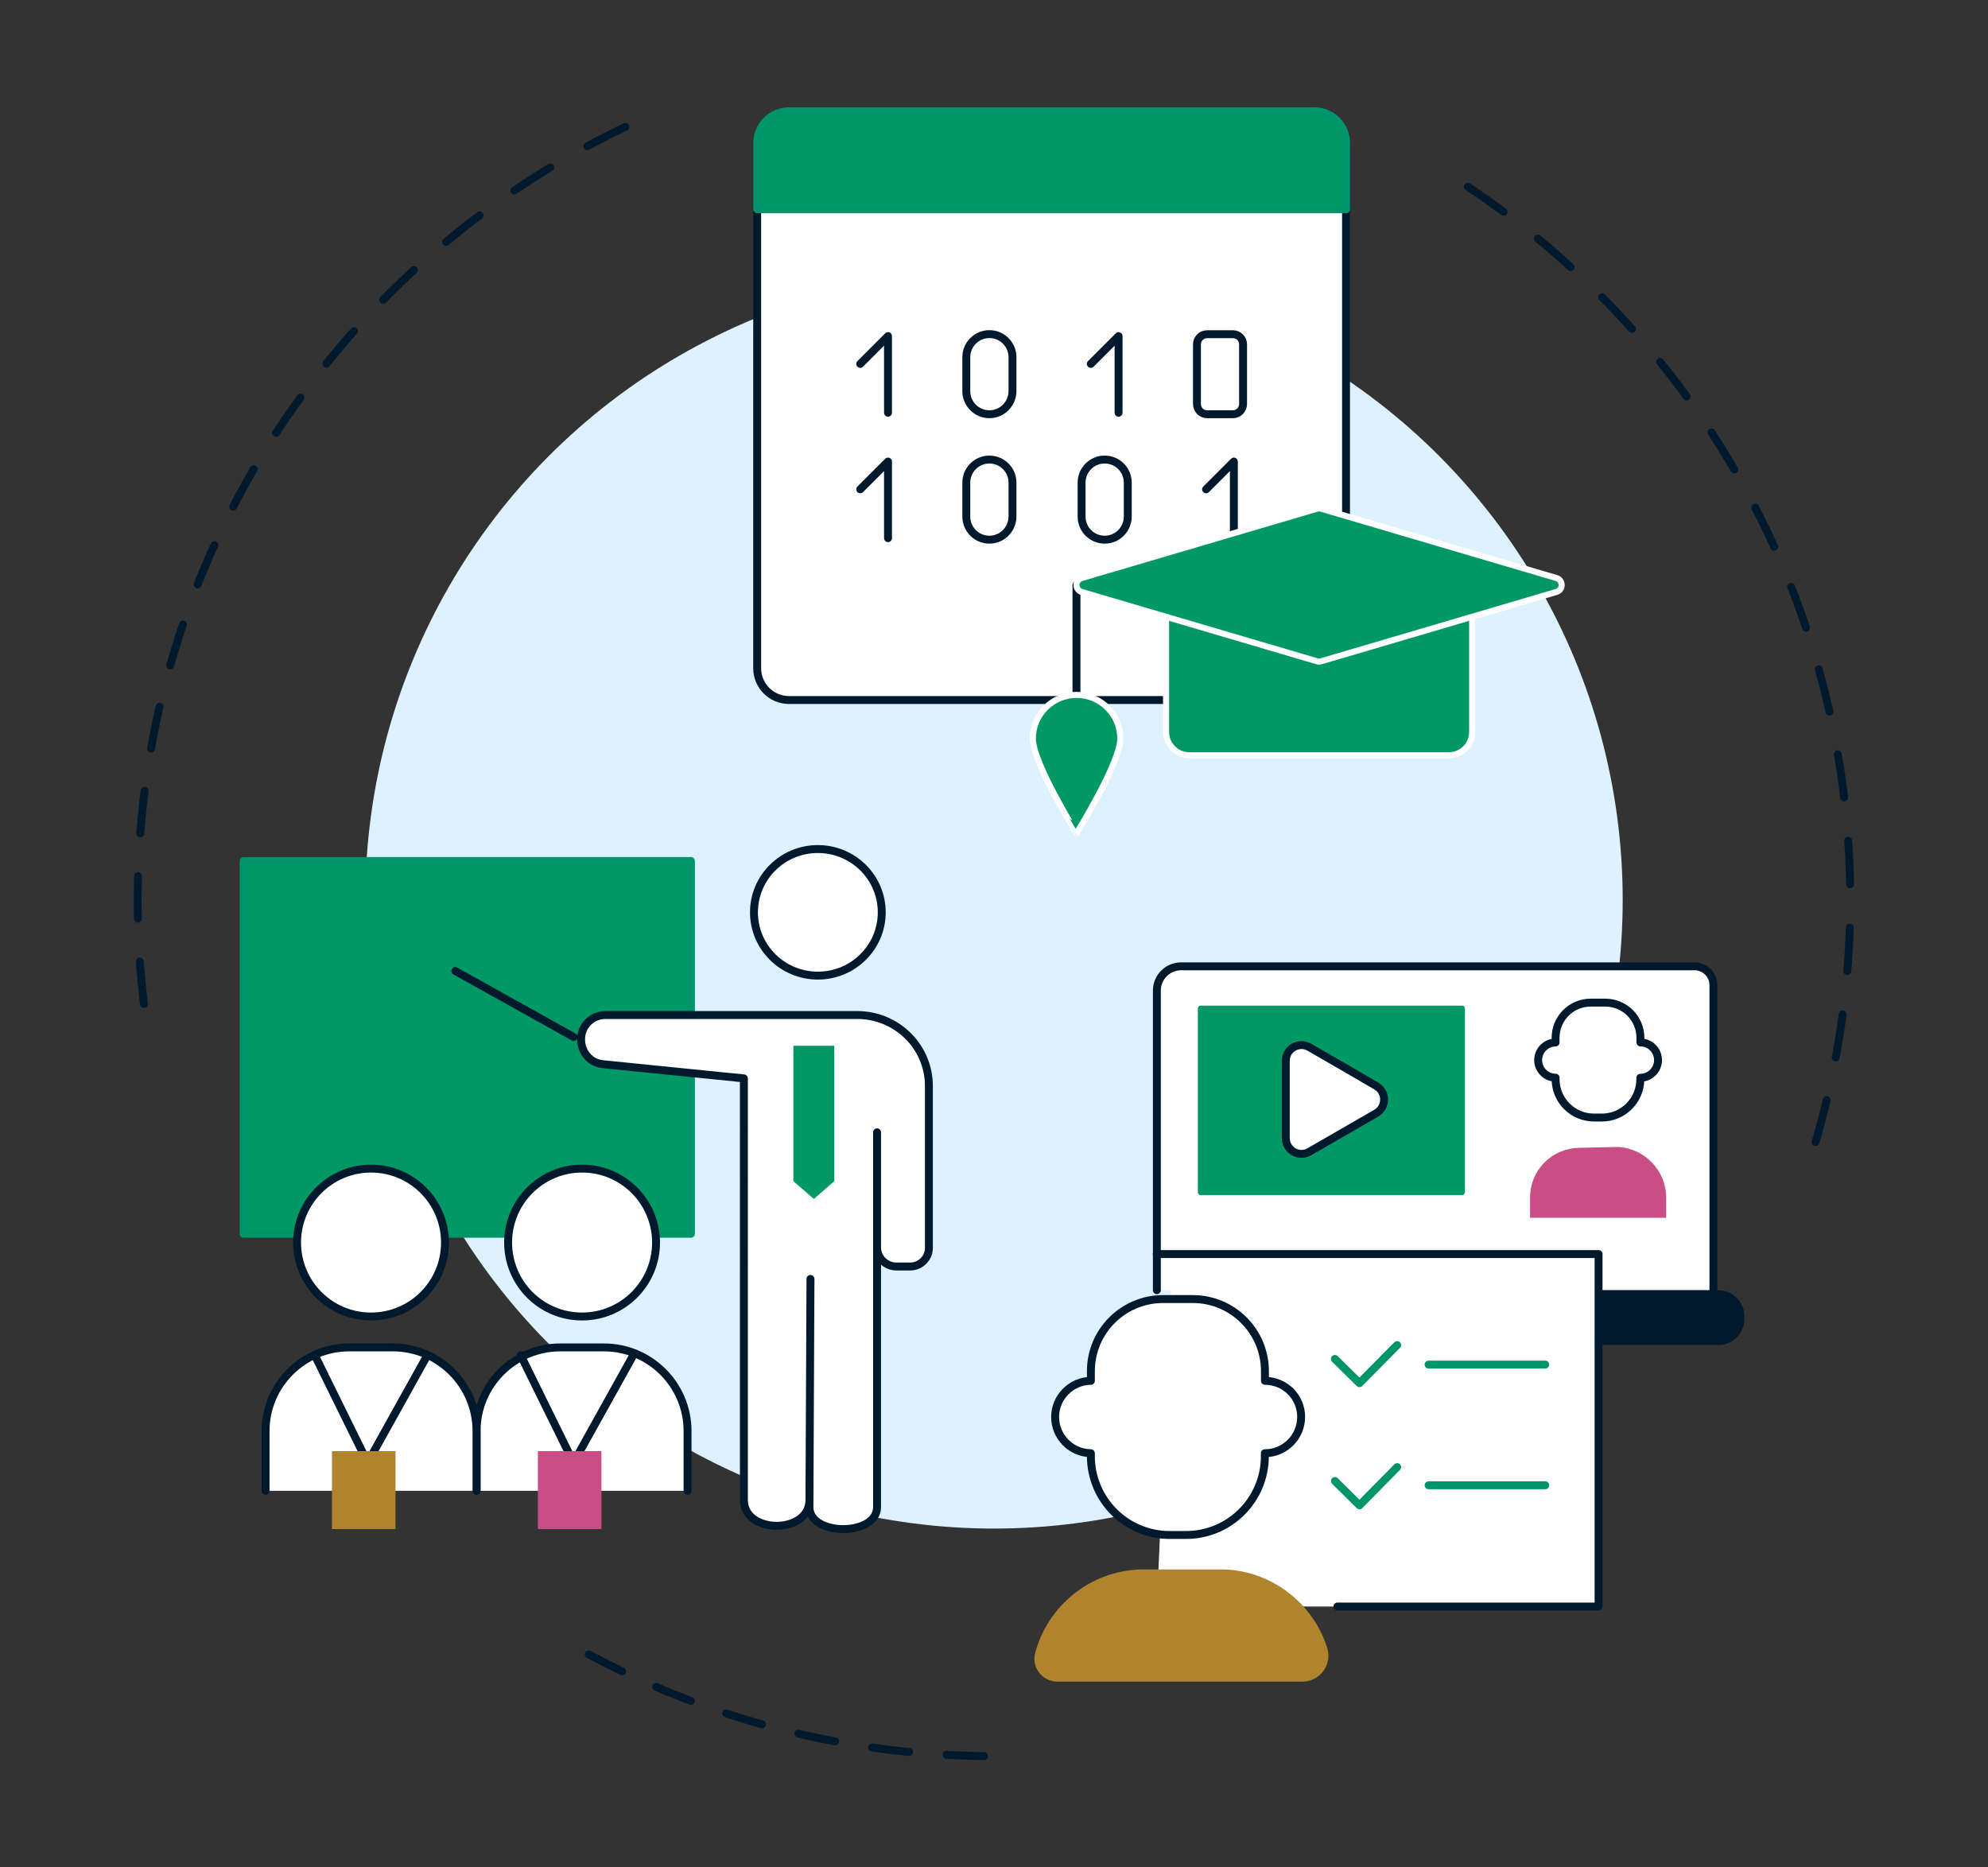 <?xml version="1.0" encoding="utf-8"?>
<!-- Generator: Adobe Illustrator 28.0.0, SVG Export Plug-In . SVG Version: 6.00 Build 0)  -->
<svg version="1.1" id="Layer_1" xmlns="http://www.w3.org/2000/svg" xmlns:xlink="http://www.w3.org/1999/xlink" x="0px" y="0px"
	 viewBox="0 0 2290 2151.1" style="enable-background:new 0 0 2290 2151.1;" xml:space="preserve">
<rect x="0" y="0" width="2290" height="2151.1" fill="#333333" stroke="none"/>
<style type="text/css">
	
		.st0{fill:none;stroke:#01192D;stroke-width:9.118;stroke-linecap:round;stroke-linejoin:round;stroke-miterlimit:10;stroke-dasharray:43.16;}
	
		.st1{fill:none;stroke:#01192D;stroke-width:9.118;stroke-linecap:round;stroke-linejoin:round;stroke-miterlimit:10;stroke-dasharray:50.151;}
	
		.st2{fill:none;stroke:#01192D;stroke-width:9.118;stroke-linecap:round;stroke-linejoin:round;stroke-miterlimit:10;stroke-dasharray:49.239;}
	.st3{fill:#DDF1FF;}
	.st4{fill:#FFFFFF;stroke:#01192D;stroke-width:9.118;stroke-linecap:round;stroke-linejoin:round;stroke-miterlimit:10;}
	.st5{fill:none;stroke:#01192D;stroke-width:9.118;stroke-linecap:round;stroke-linejoin:round;stroke-miterlimit:10;}
	.st6{fill:#009966;stroke:#009568;stroke-width:9.118;stroke-linecap:round;stroke-linejoin:round;stroke-miterlimit:10;}
	.st7{fill:#009966;stroke:#FFFFFF;stroke-width:7;stroke-miterlimit:10;}
	.st8{fill:#B0832F;}
	.st9{fill:#CA4E86;}
	.st10{fill:#01192D;}
	.st11{fill:#FFFFFF;}
	.st12{fill:none;stroke:#009568;stroke-width:9.118;stroke-linecap:round;stroke-linejoin:round;stroke-miterlimit:10;}
</style>
<g id="_x2014_ÎÓÈ_x5F_1">
	<g>
		<g>
			<g>
				<g>
					<path class="st0" d="M1133.5,2023c-174.4-2-337.9-49.3-479.4-130.6"/>
					<path class="st1" d="M1690.9,215.1c265.5,176.8,440.4,478.8,440.4,821.6c0,101.2-15.2,198.8-43.6,290.8"/>
					<path class="st2" d="M165.8,1156.6c-4.8-39.3-7.2-79.3-7.2-119.9c0-398.1,235.8-741,575.3-896.9"/>
					<circle class="st3" cx="1145" cy="1036.7" r="724.2"/>
				</g>
				<g>
					<path class="st4" d="M1550.5,770.9V164.7c0-20.2-16.4-36.6-36.6-36.6H908.8c-20.2,0-36.6,16.4-36.6,36.6v605.1
						c0,20.2,16.4,36.6,36.6,36.6H1515C1534.6,806.4,1550.5,790.5,1550.5,770.9z"/>
					<g>
						<polyline class="st5" points="990.9,419.2 1022.9,387.2 1022.9,475.5 						"/>
						<polyline class="st5" points="1256.5,419.2 1288.5,387.2 1288.5,475.5 						"/>
						<path class="st5" d="M1139.7,477.2L1139.7,477.2c-14.7,0-26.6-11.9-26.6-26.6v-39.1c0-14.7,11.9-26.6,26.6-26.6l0,0
							c14.7,0,26.6,11.9,26.6,26.6v39.1C1166.2,465.3,1154.3,477.2,1139.7,477.2z"/>
						<path class="st5" d="M1420.2,477.2h-29.7c-6.5,0-11.7-5.2-11.7-11.7v-68.8c0-6.5,5.2-11.7,11.7-11.7h29.7
							c6.5,0,11.7,5.2,11.7,11.7v68.8C1431.9,472,1426.6,477.2,1420.2,477.2z"/>
						<polyline class="st5" points="990.9,563.7 1022.9,531.7 1022.9,620 						"/>
						<polyline class="st5" points="1389.3,563.7 1421.3,531.7 1421.3,620 						"/>
						<path class="st5" d="M1139.7,621.7L1139.7,621.7c-14.7,0-26.6-11.9-26.6-26.6V556c0-14.7,11.9-26.6,26.6-26.6l0,0
							c14.7,0,26.6,11.9,26.6,26.6v39.1C1166.2,609.8,1154.3,621.7,1139.7,621.7z"/>
						<path class="st5" d="M1272.5,621.7L1272.5,621.7c-14.7,0-26.6-11.9-26.6-26.6V556c0-14.7,11.9-26.6,26.6-26.6l0,0
							c14.7,0,26.6,11.9,26.6,26.6v39.1C1299,609.8,1287.2,621.7,1272.5,621.7z"/>
					</g>
					<path class="st6" d="M872.2,241.1h678.4v-76.4c0-20.2-16.4-36.6-36.6-36.6H908.8c-20.2,0-36.6,16.4-36.6,36.6V241.1z"/>
					<g>
						<path class="st7" d="M1695.8,710.5v132.7c0,14.9-12.1,26.9-26.9,26.9h-298.8c-14.9,0-26.9-12.1-26.9-26.9V710.5"/>
						<line class="st5" x1="1240" y1="813.8" x2="1240" y2="673.9"/>
						<path class="st7" d="M1189.7,850.9c0-27.8,22.5-50.4,50.4-50.4c27.8,0,50.4,22.5,50.4,50.4c0,27.8-50.4,109-50.4,109
							S1189.7,878.7,1189.7,850.9z"/>
						<path class="st7" d="M1246,665.9l271.1-79.9c1.5-0.5,3.2-0.5,4.7,0l271.1,79.9c8,2.4,8,13.7,0,16l-271.1,79.9
							c-1.5,0.5-3.2,0.5-4.7,0L1246,681.9C1238,679.6,1238,668.3,1246,665.9z"/>
					</g>
				</g>
				<g>
					<rect x="280.6" y="991.9" class="st6" width="515.3" height="429.4"/>
					<path class="st4" d="M868.5,1051c0,40.3,33,72.9,73.6,72.9s73.6-32.6,73.6-72.9c0-40.3-33-72.9-73.6-72.9
						S868.5,1010.7,868.5,1051z"/>
					<path class="st4" d="M1010.3,1363.5v73.4c0,12.2,10,22.1,22.3,22.1h15.8c11.9,0,21.6-9.6,21.6-21.4V1251
						c0-45.1-36.9-81.7-82.5-81.7H697.3c-15.4,0-27.9,12.4-27.9,27.6v0.8c0,14.6,10.7,26.8,24.7,28.2l162.8,16.4V1676v52
						c0,39.6,75.5,39.6,75.5,0l1.2-254.7l-1.2,262.8c0,33.9,77.9,33.9,77.9,0V1676v-371.6"/>
					<line class="st5" x1="660.8" y1="1194.6" x2="524.5" y2="1118.6"/>
					<path class="st4" d="M755.7,1431.4c0-47-38.1-85.2-85.2-85.2c-47,0-85.2,38.1-85.2,85.2s38.1,85.2,85.2,85.2
						C717.5,1516.6,755.7,1478.5,755.7,1431.4z"/>
					<path class="st4" d="M549,1717.4v-68.8c0-53.3,43.2-96.4,96.4-96.4h50.2c53.2,0,96.4,43.2,96.4,96.4v68.8"/>
					<path class="st4" d="M512.6,1431.4c0-47-38.1-85.2-85.2-85.2c-47,0-85.2,38.1-85.2,85.2s38.1,85.2,85.2,85.2
						S512.6,1478.5,512.6,1431.4z"/>
					<path class="st4" d="M305.9,1717.4v-68.8c0-53.3,43.2-96.4,96.4-96.4h50.2c53.2,0,96.4,43.2,96.4,96.4v68.8"/>
					<polyline class="st5" points="492.3,1561.2 423.5,1684.9 362.6,1561.2 					"/>
					<rect x="382.4" y="1671.7" class="st8" width="73.2" height="89.8"/>
					<polyline class="st5" points="729.5,1561.2 660.7,1684.9 599.8,1561.2 					"/>
					<rect x="619.6" y="1671.7" class="st9" width="73.2" height="89.8"/>
					<polygon class="st7" points="910.4,1362.3 937.5,1385.8 964.5,1362.3 964.5,1201.2 910.4,1201.2 					"/>
				</g>
				<g>
					<g>
						<g>
							<path class="st4" d="M1973.7,1486.3v-205.2v-28.9v-117.3c0-12-9.7-21.7-21.7-21.7h-590.3h-1.1c-15.5,0-28,12.5-28,28v345.1"
								/>
							<g>
								<g>
									<path class="st10" d="M1827.5,1549.4h152c16.5,0,29.9-13.5,29.9-29.9v-3.2c0-16.5-13.5-29.9-29.9-29.9h-153.2"/>
								</g>
							</g>
						</g>
						<g>
							<path class="st9" d="M1762.5,1402.9v-23.2c0-31.5,24.5-56.4,55.8-57.4l45.2-1c30.9,1.4,55.8,27.2,55.8,58.4v23.2"/>
						</g>
						<g>
							<path class="st7" d="M1684.2,1380.2H1383c-3.7,0-6.7-3-6.7-6.7v-211.8c0-3.7,3-6.7,6.7-6.7h301.3c3.7,0,6.7,3,6.7,6.7v211.8
								C1690.9,1377.2,1687.9,1380.2,1684.2,1380.2z"/>
							<path class="st4" d="M1585.3,1251c12.1,7,12.1,24.4,0,31.4l-38.5,22.2l-38.5,22.2c-12.1,7-27.2-1.7-27.2-15.7v-44.5v-44.5
								c0-14,15.1-22.7,27.2-15.7l38.5,22.2L1585.3,1251z"/>
						</g>
					</g>
					<polygon class="st11" points="1841.4,1444.7 1350.8,1444.7 1332.5,1850.7 1841.4,1850.7 					"/>
					<polyline class="st5" points="1540.6,1850.7 1841.4,1850.7 1841.4,1444.7 1332.5,1444.7 					"/>
					<path class="st8" d="M1411.6,1808c54.9,2.6,101.2,39.8,117.2,90.2c6.1,19.3-8.3,39-28.5,39H1218c-17.3,0-30-16.4-25.6-33
						c14.4-53.9,62.9-94.3,120.8-96.2H1411.6z"/>
					<line class="st12" x1="1780" y1="1572" x2="1645.6" y2="1572"/>
					<polyline class="st12" points="1537.7,1565.5 1566,1593.4 1609.4,1549.5 					"/>
					<line class="st12" x1="1780" y1="1711" x2="1645.6" y2="1711"/>
					<polyline class="st12" points="1537.7,1706.1 1566,1734.1 1609.4,1690.1 					"/>
					<path class="st4" d="M1457.1,1590.7v-11.1c0-45.9-37.2-83.1-83.1-83.1h-34.3c-45.9,0-83.1,37.2-83.1,83.1v11.1
						c-22.8,0.3-41.2,18.9-41.2,41.7s18.4,41.4,41.2,41.7v3.4c0,50.1,40.6,90.8,90.8,90.8h18.8c50.1,0,90.8-40.6,90.8-90.8v-3.4
						c23.1,0,41.8-18.7,41.8-41.8C1498.9,1609.4,1480.2,1590.7,1457.1,1590.7z"/>
					<path class="st4" d="M1889.6,1200.9v-5.4c0-22.4-18.1-40.5-40.5-40.5h-16.7c-22.4,0-40.5,18.1-40.5,40.5v5.4
						c-11.1,0.2-20.1,9.2-20.1,20.3s9,20.2,20.1,20.3v1.7c0,24.4,19.8,44.2,44.2,44.2h9.2c24.4,0,44.2-19.8,44.2-44.2v-1.6
						c11.2,0,20.4-9.1,20.4-20.4C1909.9,1210,1900.8,1200.9,1889.6,1200.9z"/>
				</g>
			</g>
		</g>
	</g>
</g>
<g id="del">
</g>
</svg>
